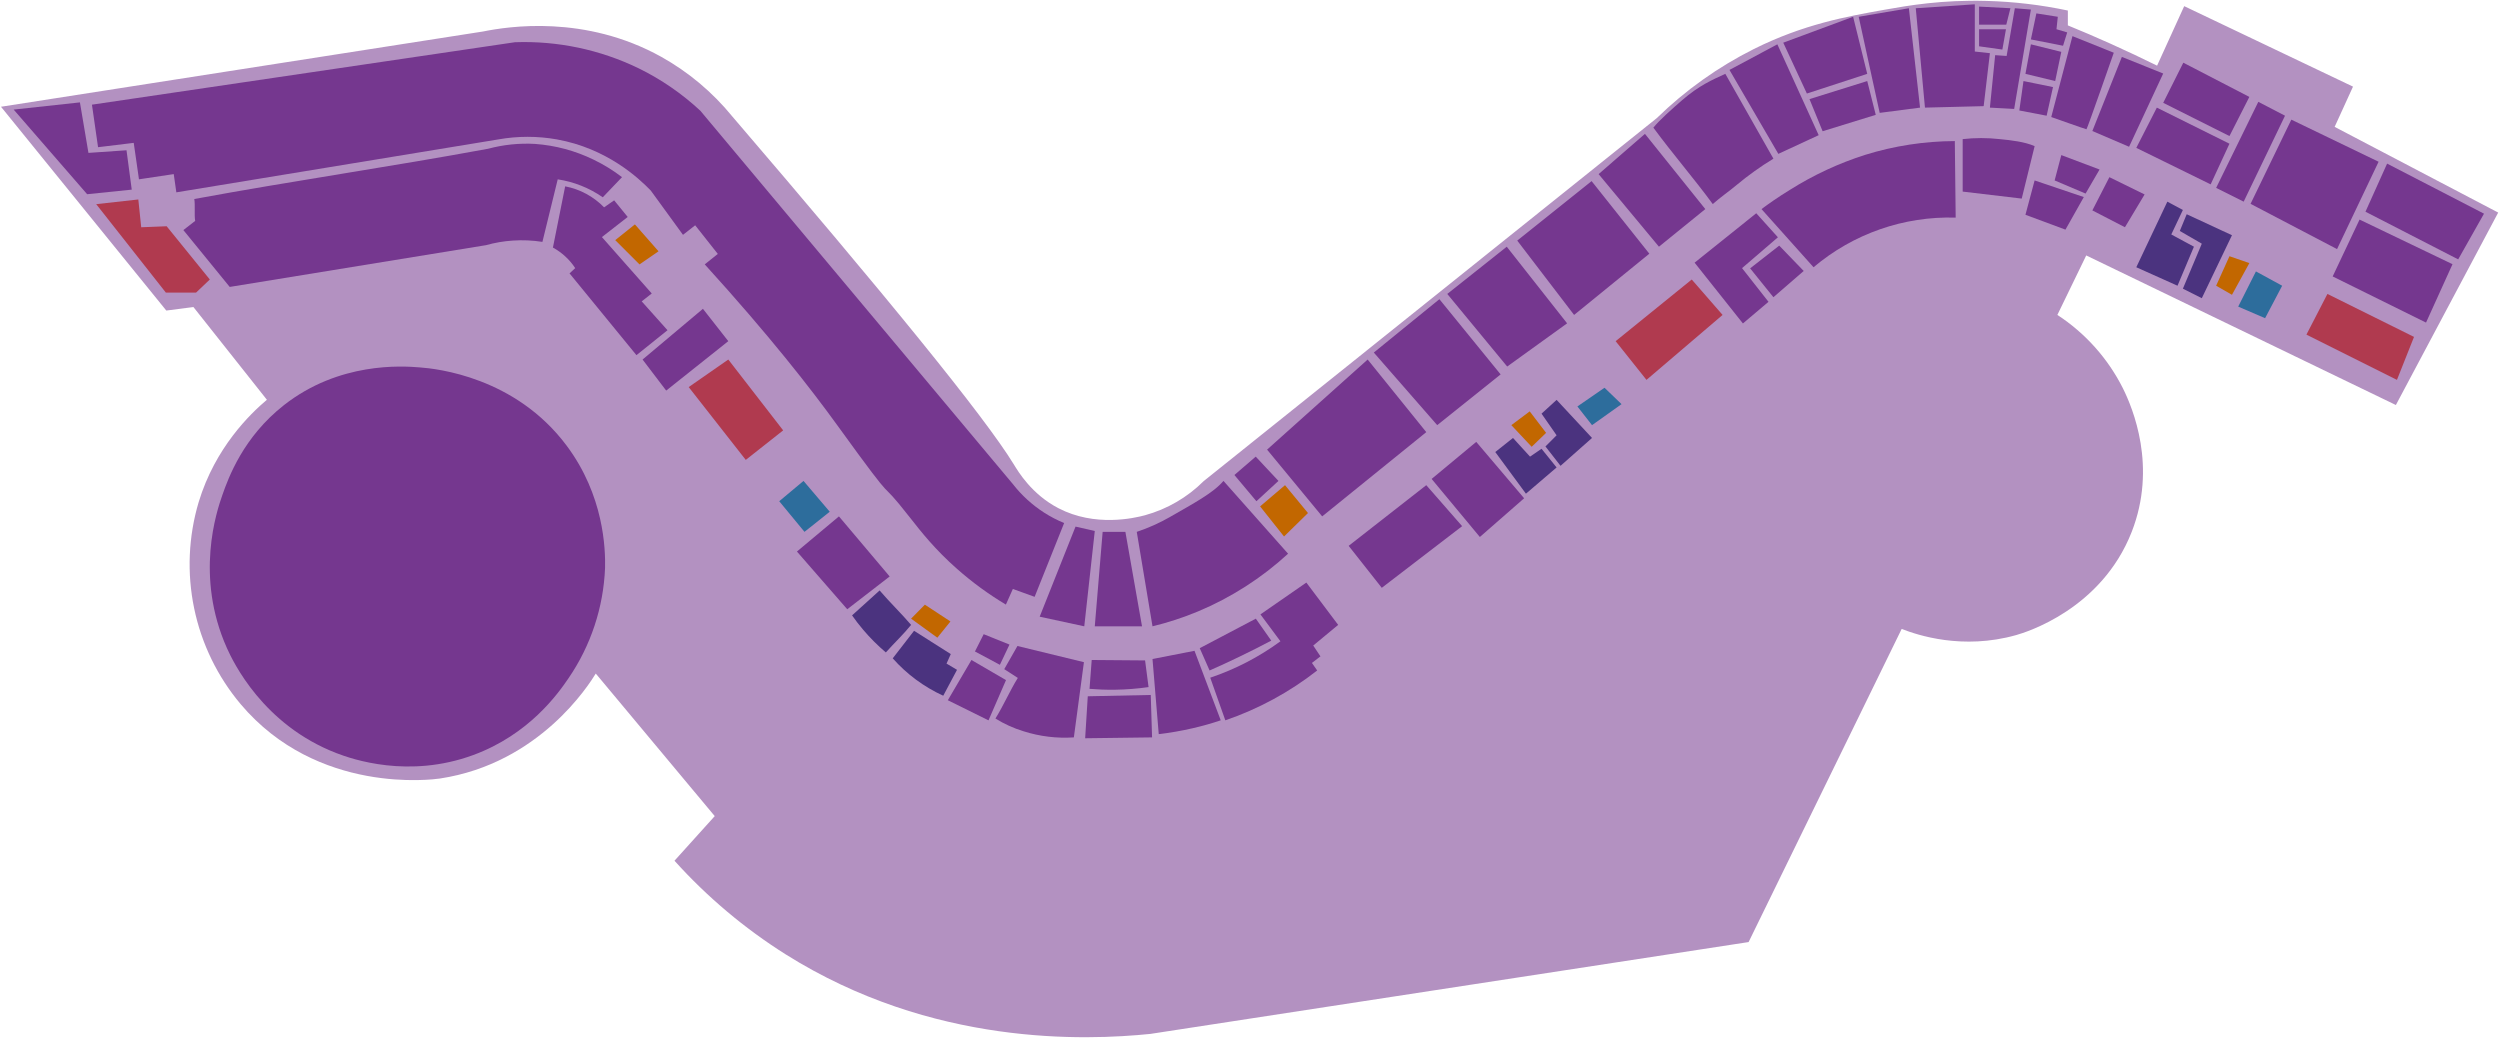 <svg width="1206" height="501" viewBox="0 0 1206 501" fill="none" xmlns="http://www.w3.org/2000/svg">
<g id="SirIanWoodLevel6">
<g id="_6th_Floor">
<path id="Vector" opacity="0.55" d="M0.477 51.499L80.224 149.807L93.307 148.117C105.117 163.035 116.931 177.944 128.747 192.842C120.696 199.659 103.845 215.846 95.842 242.21C90.88 258.863 90.133 276.488 93.668 293.502C97.203 310.515 104.908 326.384 116.092 339.683C153.118 383.563 209.131 376.035 212.293 375.55C260.198 368.24 284.094 330.36 287.398 324.92L344.788 393.693L325.373 415.216C341.078 432.654 359.112 447.845 378.966 460.358C449.751 504.875 523.66 501.922 554.914 498.761L843.525 454.453L917.368 303.398C924.878 306.331 946.694 313.708 972.641 306.35C977.16 305.069 1013.7 294.008 1028.34 256.565C1040.61 225.159 1028.94 197.086 1024.12 187.365C1016.89 172.958 1005.97 160.725 992.473 151.915L1006.4 123.224L1155.77 195.377C1172.22 164.434 1188.68 133.49 1205.13 102.547L1126.23 61.202L1135.09 41.787L1053.66 2.967C1049.29 12.536 1044.93 22.103 1040.58 31.666C1033.42 28.128 1025.96 24.613 1018.21 21.119C1011.17 17.954 1004.28 14.998 997.534 12.252V5.084C984.622 2.348 971.489 0.794 958.296 0.441C936.764 -0.138 920.615 2.653 909.355 4.657C890.776 7.97 870.108 11.644 846.06 23.644C828.826 32.278 813.029 43.521 799.227 56.977L580.652 232.09C572.807 239.919 563.071 245.587 552.389 248.543C546.977 250.005 528.198 254.305 510.616 245.172C497.638 238.432 491.125 227.39 489.094 224.068C474.691 200.542 426.966 142.155 353.228 56.132C343.742 44.503 332.147 34.769 319.05 27.442C282.167 6.935 245.179 12.736 232.97 15.204L0.477 51.499Z" fill="#75378F"/>
</g>
<g id="N601">
<path id="Vector_2" d="M44.357 50.493C45.344 57.328 46.325 64.167 47.3 71.009L64.512 68.92L67.038 86.502L83.813 83.987L85.066 92.787L240.461 67.24C249.765 65.594 259.286 65.594 268.591 67.24C292.61 71.531 307.981 85.762 313.933 91.924L329.474 113.285C331.43 111.747 333.389 110.212 335.351 108.68L346.269 122.493L339.965 127.525C371.295 161.997 391.165 187.535 403.792 204.985C436.394 250.081 421.061 226.821 439.061 249.796C444.359 256.546 451.014 265.043 461.732 274.48C469.023 280.916 476.892 286.665 485.239 291.654L488.6 284.116L499.1 287.913L513.341 252.312C509.977 250.933 506.745 249.252 503.686 247.289C497.903 243.572 492.793 238.901 488.571 233.476L337.848 53.426C328.971 45.167 318.927 38.261 308.037 32.929C289.485 23.944 269.017 19.633 248.416 20.369L44.357 50.493Z" fill="#75378F"/>
</g>
<g id="N607a">
<path id="Vector_3" d="M518.838 254.03L501.54 297.492L523.053 302.135L528.123 256.147L518.838 254.03Z" fill="#75378F"/>
</g>
<g id="N611">
<path id="Vector_4" d="M531.92 256.564H542.885L550.908 302.135H528.123L531.92 256.564Z" fill="#75378F"/>
</g>
<g id="N612">
<path id="Vector_5" d="M548.373 256.565C550.905 271.755 553.436 286.945 555.968 302.135C563.457 300.318 570.793 297.918 577.908 294.958C593.899 288.264 608.606 278.842 621.371 267.112L590.203 231.985C585.323 237.796 575.487 243.008 564.408 249.378C559.317 252.303 553.945 254.711 548.373 256.565Z" fill="#75378F"/>
</g>
<g id="N612a">
<path id="Vector_6" d="M595.471 229.137L605.763 220.279L616.728 231.995L606.095 241.792L595.471 229.137Z" fill="#75378F"/>
</g>
<g id="N616">
<path id="Vector_7" d="M611.241 216.9L637.823 249.103L688.036 208.46L659.763 173.437L611.241 216.9Z" fill="#75378F"/>
</g>
<g id="N619">
<path id="Vector_8" d="M662.726 170.067L694.368 144.329L723.904 180.614L693.315 205.089L662.726 170.067Z" fill="#75378F"/>
</g>
<g id="N625">
<path id="Vector_9" d="M698.166 141.794L726.856 119.009L755.973 155.978L727.065 176.817L698.166 141.794Z" fill="#75378F"/>
</g>
<g id="N626">
<path id="Vector_10" d="M731.916 116.056L767.784 87.366L795.639 122.389L759.344 151.924L731.916 116.056Z" fill="#75378F"/>
</g>
<g id="N627">
<path id="Vector_11" d="M771.164 83.986L793.521 64.581L822.639 100.866L800.272 119.009L771.164 83.986Z" fill="#75378F"/>
</g>
<g id="N628">
<path id="Vector_12" d="M797.585 61.572C800.566 57.879 806.851 52.325 811.512 48.28C819.582 41.283 826 38.492 832.294 35.616C840.035 49.255 847.769 62.898 855.497 76.543C849.288 80.324 843.367 84.557 837.782 89.208C833.481 92.787 830.244 94.904 826.228 98.436C816.943 85.781 806.87 74.227 797.585 61.572Z" fill="#75378F"/>
</g>
<g id="N630">
<path id="Vector_13" d="M834.297 33.726L857.396 21.384L877.333 65.208L857.87 74.227L834.297 33.726Z" fill="#75378F"/>
</g>
<g id="N630b">
<path id="Vector_14" d="M860.244 20.587L871.636 45.119L900.754 35.625L893.947 8.093L860.244 20.587Z" fill="#75378F"/>
</g>
<g id="N630a">
<path id="Vector_15" d="M872.899 47.806L900.754 39.1L904.865 55.401L879.231 63.309L872.899 47.806Z" fill="#75378F"/>
</g>
<g id="N633b">
<path id="Vector_16" d="M896.634 8.093L920.843 3.973L926.226 51.916L906.763 54.451L896.634 8.093Z" fill="#75378F"/>
</g>
<g id="N633a">
<path id="Vector_17" d="M924.166 3.973L952.647 2.074V24.859L959.929 25.657L956.919 51.205L928.599 51.917L924.166 3.973Z" fill="#75378F"/>
</g>
<g id="N633">
<path id="Vector_18" d="M962.464 26.606L959.929 51.916L971.635 52.552L979.704 4.609L971.957 3.973L967.998 26.995L962.464 26.606Z" fill="#75378F"/>
</g>
<g id="N633f">
<path id="Vector_19" d="M954.707 3.185V11.891H967.837L969.821 3.973L954.707 3.185Z" fill="#75378F"/>
</g>
<g id="N633g">
<path id="Vector_20" d="M954.707 14.102H967.685L965.938 23.91L954.707 22.334V14.102Z" fill="#75378F"/>
</g>
<g id="N633e">
<path id="Vector_21" d="M982.343 6.46L992.682 8.093L992.046 14.103L997.22 15.632L995.217 22.068L979.704 19.011L982.343 6.46Z" fill="#75378F"/>
</g>
<g id="N633d">
<path id="Vector_22" d="M979.704 21.384L994.372 25.02L991.42 39.1L977.074 35.625L979.704 21.384Z" fill="#75378F"/>
</g>
<g id="N633c">
<path id="Vector_23" d="M976.125 39.1L990.366 42.005L987.299 55.819L974.122 53.293L976.125 39.1Z" fill="#75378F"/>
</g>
<g id="N634a">
<path id="Vector_24" d="M999.755 17.426L1019.69 25.439C1019.69 25.439 1006.82 62.36 1006.51 62.36C1006.19 62.36 989.521 56.455 989.521 56.455L999.755 17.426Z" fill="#75378F"/>
</g>
<g id="N634">
<path id="Vector_25" d="M1023.59 27.451L1043.53 35.464L1027.07 70.8L1009.35 63.205L1023.59 27.451Z" fill="#75378F"/>
</g>
<g id="N634c">
<path id="Vector_26" d="M1053.23 30.242L1043.53 49.6L1075.49 65.635L1085.09 46.752L1053.23 30.242Z" fill="#75378F"/>
</g>
<g id="N634b">
<path id="Vector_27" d="M1040.46 51.916L1030.55 71.331L1066.42 88.942L1075.49 69.328L1040.46 51.916Z" fill="#75378F"/>
</g>
<g id="N640a">
<path id="Vector_28" d="M1069.06 90.632L1089.41 49.126L1102.29 55.819L1082.35 97.278L1069.06 90.632Z" fill="#75378F"/>
</g>
<g id="N640">
<path id="Vector_29" d="M1085.67 98.332L1105.34 57.717L1147.43 78.025L1127.39 120.167L1085.67 98.332Z" fill="#75378F"/>
</g>
<g id="N640c">
<path id="Vector_30" d="M1141.1 102.129L1151.54 78.926L1198.28 103.078L1185.83 125.123L1141.1 102.129Z" fill="#75378F"/>
</g>
<g id="N640b">
<path id="Vector_31" d="M1125.28 133.354L1138.25 105.927L1183.09 127.449L1170.32 155.617L1125.28 133.354Z" fill="#75378F"/>
</g>
<g id="N635">
<path id="Vector_32" d="M1017.57 85.468L1009.35 101.503L1025.07 109.62L1034.56 93.803L1017.57 85.468Z" fill="#75378F"/>
</g>
<g id="N632a">
<path id="Vector_33" d="M981.498 87.043L977.074 103.61L996.375 110.778L1005.23 95.066L981.498 87.043Z" fill="#75378F"/>
</g>
<g id="N642">
<path id="Vector_34" d="M994.372 74.815L991.154 87.043L1006.08 93.376L1012.83 81.774L994.372 74.815Z" fill="#75378F"/>
</g>
<g id="N632">
<path id="Vector_35" d="M946.799 67.106V92.426L975.28 95.797L981.508 70.486C976.647 68.369 970.116 67.638 964.628 67.106C958.704 66.442 952.723 66.442 946.799 67.106Z" fill="#75378F"/>
</g>
<g id="N631">
<path id="Vector_36" d="M849.753 100.867C853.104 98.36 857.737 95.076 863.462 91.582C874.791 84.437 886.985 78.765 899.747 74.702C913.755 70.35 928.333 68.111 943.001 68.056C943.147 80.36 943.286 92.667 943.419 104.978C918.392 104.223 893.971 112.751 874.855 128.921L849.753 100.867Z" fill="#75378F"/>
</g>
<g id="N629">
<path id="Vector_37" d="M817.474 126.709L847.218 102.87L857.662 114.471L840.364 129.348L853.123 145.592L840.782 156.035L817.474 126.709Z" fill="#75378F"/>
</g>
<g id="N631a">
<path id="Vector_38" d="M844.266 129.452L858.298 118.487L870.108 130.715L855.497 143.38L844.266 129.452Z" fill="#75378F"/>
</g>
<g id="N618">
<path id="Vector_39" d="M690.618 231.036L712.141 213.159L735.239 240.368L713.878 259.043L690.618 231.036Z" fill="#75378F"/>
</g>
<g id="N615">
<path id="Vector_40" d="M650.593 263.315L666.571 283.565L705.334 253.821L688.036 234.045L650.593 263.315Z" fill="#75378F"/>
</g>
<g id="N613a">
<path id="Vector_41" d="M608.032 296.382L630.181 281.03L645.532 301.442L633.504 311.41L636.988 316.632L632.868 319.803L635.403 323.439C622.081 333.875 607.104 342.003 591.095 347.487L583.823 326.923C595.943 322.843 607.362 316.919 617.678 309.36L608.032 296.382Z" fill="#75378F"/>
</g>
<g id="N613b">
<path id="Vector_42" d="M555.968 317.904L576.227 313.945C580.443 325.129 584.661 336.31 588.883 347.487C584.81 348.854 580.338 350.155 575.43 351.284C570.004 352.545 564.511 353.496 558.977 354.133C557.971 342.056 556.968 329.98 555.968 317.904Z" fill="#75378F"/>
</g>
<g id="N613">
<path id="Vector_43" d="M578.753 312.683L605.81 298.442L613.253 309.037C608.348 311.638 603.231 314.224 597.902 316.793C593.003 319.16 588.202 321.376 583.5 323.439C581.924 319.85 580.342 316.265 578.753 312.683Z" fill="#75378F"/>
</g>
<g id="N613d">
<path id="Vector_44" d="M526.642 318.379L552.389 318.588L554.069 331.452C548.688 332.224 543.262 332.649 537.825 332.724C533.439 332.781 529.347 332.61 525.588 332.297L526.642 318.379Z" fill="#75378F"/>
</g>
<g id="N613c">
<path id="Vector_45" d="M524.743 335.885C524.325 342.638 523.904 349.388 523.48 356.135L555.759 355.718C555.55 348.888 555.338 342.066 555.123 335.249L524.743 335.885Z" fill="#75378F"/>
</g>
<g id="N617">
<path id="Vector_46" d="M480.198 346.614C484.431 349.25 488.992 351.318 493.764 352.766C501.597 355.262 509.828 356.263 518.03 355.718C519.644 343.623 521.262 331.528 522.882 319.433L490.812 311.629L484.451 322.803L490.992 327.028C487.081 333.351 484.138 340.281 480.198 346.614Z" fill="#75378F"/>
</g>
<g id="N611a">
<path id="Vector_47" d="M457.232 337.794L468.625 318.379L485.296 328.082L476.856 347.496L457.232 337.794Z" fill="#75378F"/>
</g>
<g id="N617a">
<path id="Vector_48" d="M470.315 314.268L474.53 305.933L486.977 310.945L482.344 320.705L470.315 314.268Z" fill="#75378F"/>
</g>
<g id="N608">
<path id="Vector_49" d="M384.443 266.058L404.703 249.103L429.178 278.087L408.709 293.904L384.443 266.058Z" fill="#75378F"/>
</g>
<g id="N605">
<path id="Vector_50" d="M309.974 173.437L321.367 188.418L351.329 164.579L339.092 148.972L309.974 173.437Z" fill="#75378F"/>
</g>
<g id="N602a">
<path id="Vector_51" d="M272.635 89.892C270.66 99.74 268.692 109.585 266.73 119.427C268.862 120.591 270.845 122.01 272.635 123.652C274.488 125.336 276.118 127.25 277.486 129.348L274.743 131.873L307.022 171.329L322.003 159.301L309.556 145.373L314.408 141.576C306.389 132.512 298.373 123.443 290.36 114.367L302.806 104.664C300.623 101.987 298.442 99.313 296.265 96.642L291.414 100.021C286.34 94.8 279.785 91.264 272.635 89.892Z" fill="#75378F"/>
</g>
<g id="N602">
<path id="Vector_52" d="M93.725 96.006C94.218 98.854 93.658 103.743 94.152 106.563L88.456 110.987L110.813 138.415L234.451 118.269C238.651 117.09 242.962 116.349 247.315 116.057C252.105 115.727 256.917 115.937 261.66 116.683C264.129 106.626 266.591 96.569 269.046 86.512C276.857 87.7 284.291 90.662 290.778 95.17L300.063 85.458C295.79 82.184 291.193 79.356 286.344 77.018C277.494 72.707 267.9 70.129 258.081 69.423C250.48 68.996 242.859 69.781 235.505 71.749C187.894 80.54 141.336 87.224 93.725 96.006Z" fill="#75378F"/>
</g>
<g id="N601a">
<path id="Vector_53" d="M6.59 52.866L38.556 49.391L42.667 73.752L61.028 72.49L63.553 91.477L42.04 93.689L6.59 52.866Z" fill="#75378F"/>
</g>
<g id="stairs_1">
<path id="Vector_54" d="M46.408 98.484L66.724 96.224L68.12 109.629L80.395 109.145L101.215 134.835L94.57 141.158H80.016L46.408 98.484Z" fill="#B03A4F"/>
</g>
<g id="stairs_2">
<path id="Vector_55" d="M351.329 173.437L332.228 186.728L359.76 221.855L377.798 207.615L351.329 173.437Z" fill="#B03A4F"/>
</g>
<g id="stairs_3">
<path id="Vector_56" d="M779.385 164.58L794.262 183.254L830.975 151.924L816.098 134.835L779.385 164.58Z" fill="#B03A4F"/>
</g>
<g id="stairs_4">
<path id="Vector_57" d="M1122.75 141.794L1112.62 161.418L1156.29 183.254L1164.52 162.519L1122.75 141.794Z" fill="#B03A4F"/>
</g>
<g id="Bathroom_1">
<path id="Vector_58" d="M411.036 296.856L424.327 284.828C428.969 290.268 434.875 296.011 439.517 301.442C435.871 305.98 431.58 309.986 427.327 314.733C423.398 311.395 419.747 307.744 416.409 303.815C414.387 301.432 412.602 299.097 411.036 296.856Z" fill="#4B337F"/>
</g>
<g id="Bathroom_2">
<path id="Vector_59" d="M430.65 317.581L440.941 304.29L458.657 315.531L456.606 320.116L461.666 323.126L455.02 335.62C445.728 331.372 437.427 325.228 430.65 317.581Z" fill="#4B337F"/>
</g>
<g id="Bathroom_3">
<path id="Vector_60" d="M721.321 218.058L729.866 211.27L738.087 220.28L743.632 216.482L750.904 225.501L736.113 238.156L721.321 218.058Z" fill="#4B337F"/>
</g>
<g id="Bathroom_4">
<path id="Vector_61" d="M750.904 192.899L743.632 199.545L750.904 209.988L745.53 215.371L752.803 224.713L767.993 211.27L750.904 192.899Z" fill="#4B337F"/>
</g>
<g id="Bathroom_5">
<path id="Vector_62" d="M1030.55 128.921L1045.53 97.278L1053.02 101.284L1047.43 113.104L1058.35 119.009L1050.43 137.835L1030.55 128.921Z" fill="#4B337F"/>
</g>
<g id="Bathroom_6">
<path id="Vector_63" d="M1054.87 103.344L1051.54 111.414L1062.15 117.556L1053.02 139.259L1062.15 143.854L1076.7 113.474L1054.87 103.344Z" fill="#4B337F"/>
</g>
<g id="Accesible_toilet_1">
<path id="Vector_64" d="M296.787 115.847L306.281 108.252L317.673 121.221L308.493 127.553L296.787 115.847Z" fill="#C26700"/>
</g>
<g id="Accessible_toilet_2">
<path id="Vector_65" d="M439.507 298.442L452.172 307.623L458.495 299.79L446.153 291.692L439.507 298.442Z" fill="#C26700"/>
</g>
<g id="Accessible_toilet_3">
<path id="Vector_66" d="M607.87 244.28L619.889 234.045L630.969 247.489L619.415 258.805L607.87 244.28Z" fill="#C26700"/>
</g>
<g id="Accessible_toilet_4">
<path id="Vector_67" d="M729.068 205.09L737.935 198.444L745.844 208.811L738.885 215.533L729.068 205.09Z" fill="#C26700"/>
</g>
<g id="Accessible_toilet_5">
<path id="Vector_68" d="M1075.49 123.595L1069.06 137.835L1076.7 142.212L1085.09 126.918L1075.49 123.595Z" fill="#C26700"/>
</g>
<g id="Lift_1">
<path id="Vector_69" d="M375.899 241.792L387.614 231.995L400.269 246.862L388.089 256.565L375.899 241.792Z" fill="#2D6D9C"/>
</g>
<g id="Lift_2">
<path id="Vector_70" d="M760.939 196.07L767.993 205.089L782.233 194.96L774.012 187.051L760.939 196.07Z" fill="#2D6D9C"/>
</g>
<g id="Lift_3">
<path id="Vector_71" d="M1088.26 130.934L1079.71 147.908L1092.68 153.5L1100.91 137.836L1088.26 130.934Z" fill="#2D6D9C"/>
</g>
<g id="Library">
<path id="Vector_72" d="M136.978 195.434C117.383 210.805 110.244 230.324 107.301 238.716C104.453 246.767 94.009 278.059 109.456 312.616C112.437 319.262 126.867 349.642 162.336 363.322C169.931 366.266 197.103 375.664 228.185 364.272C255.318 354.332 269.246 334.528 274.259 327.17C285.009 311.455 291.115 293.03 291.879 274.005C292.097 264.824 291.376 239.068 273.328 214.953C248.578 181.849 210.707 177.833 202.485 177.235C193.732 176.504 163.561 174.595 136.978 195.434Z" fill="#75378F"/>
</g>
</g>
</svg>
